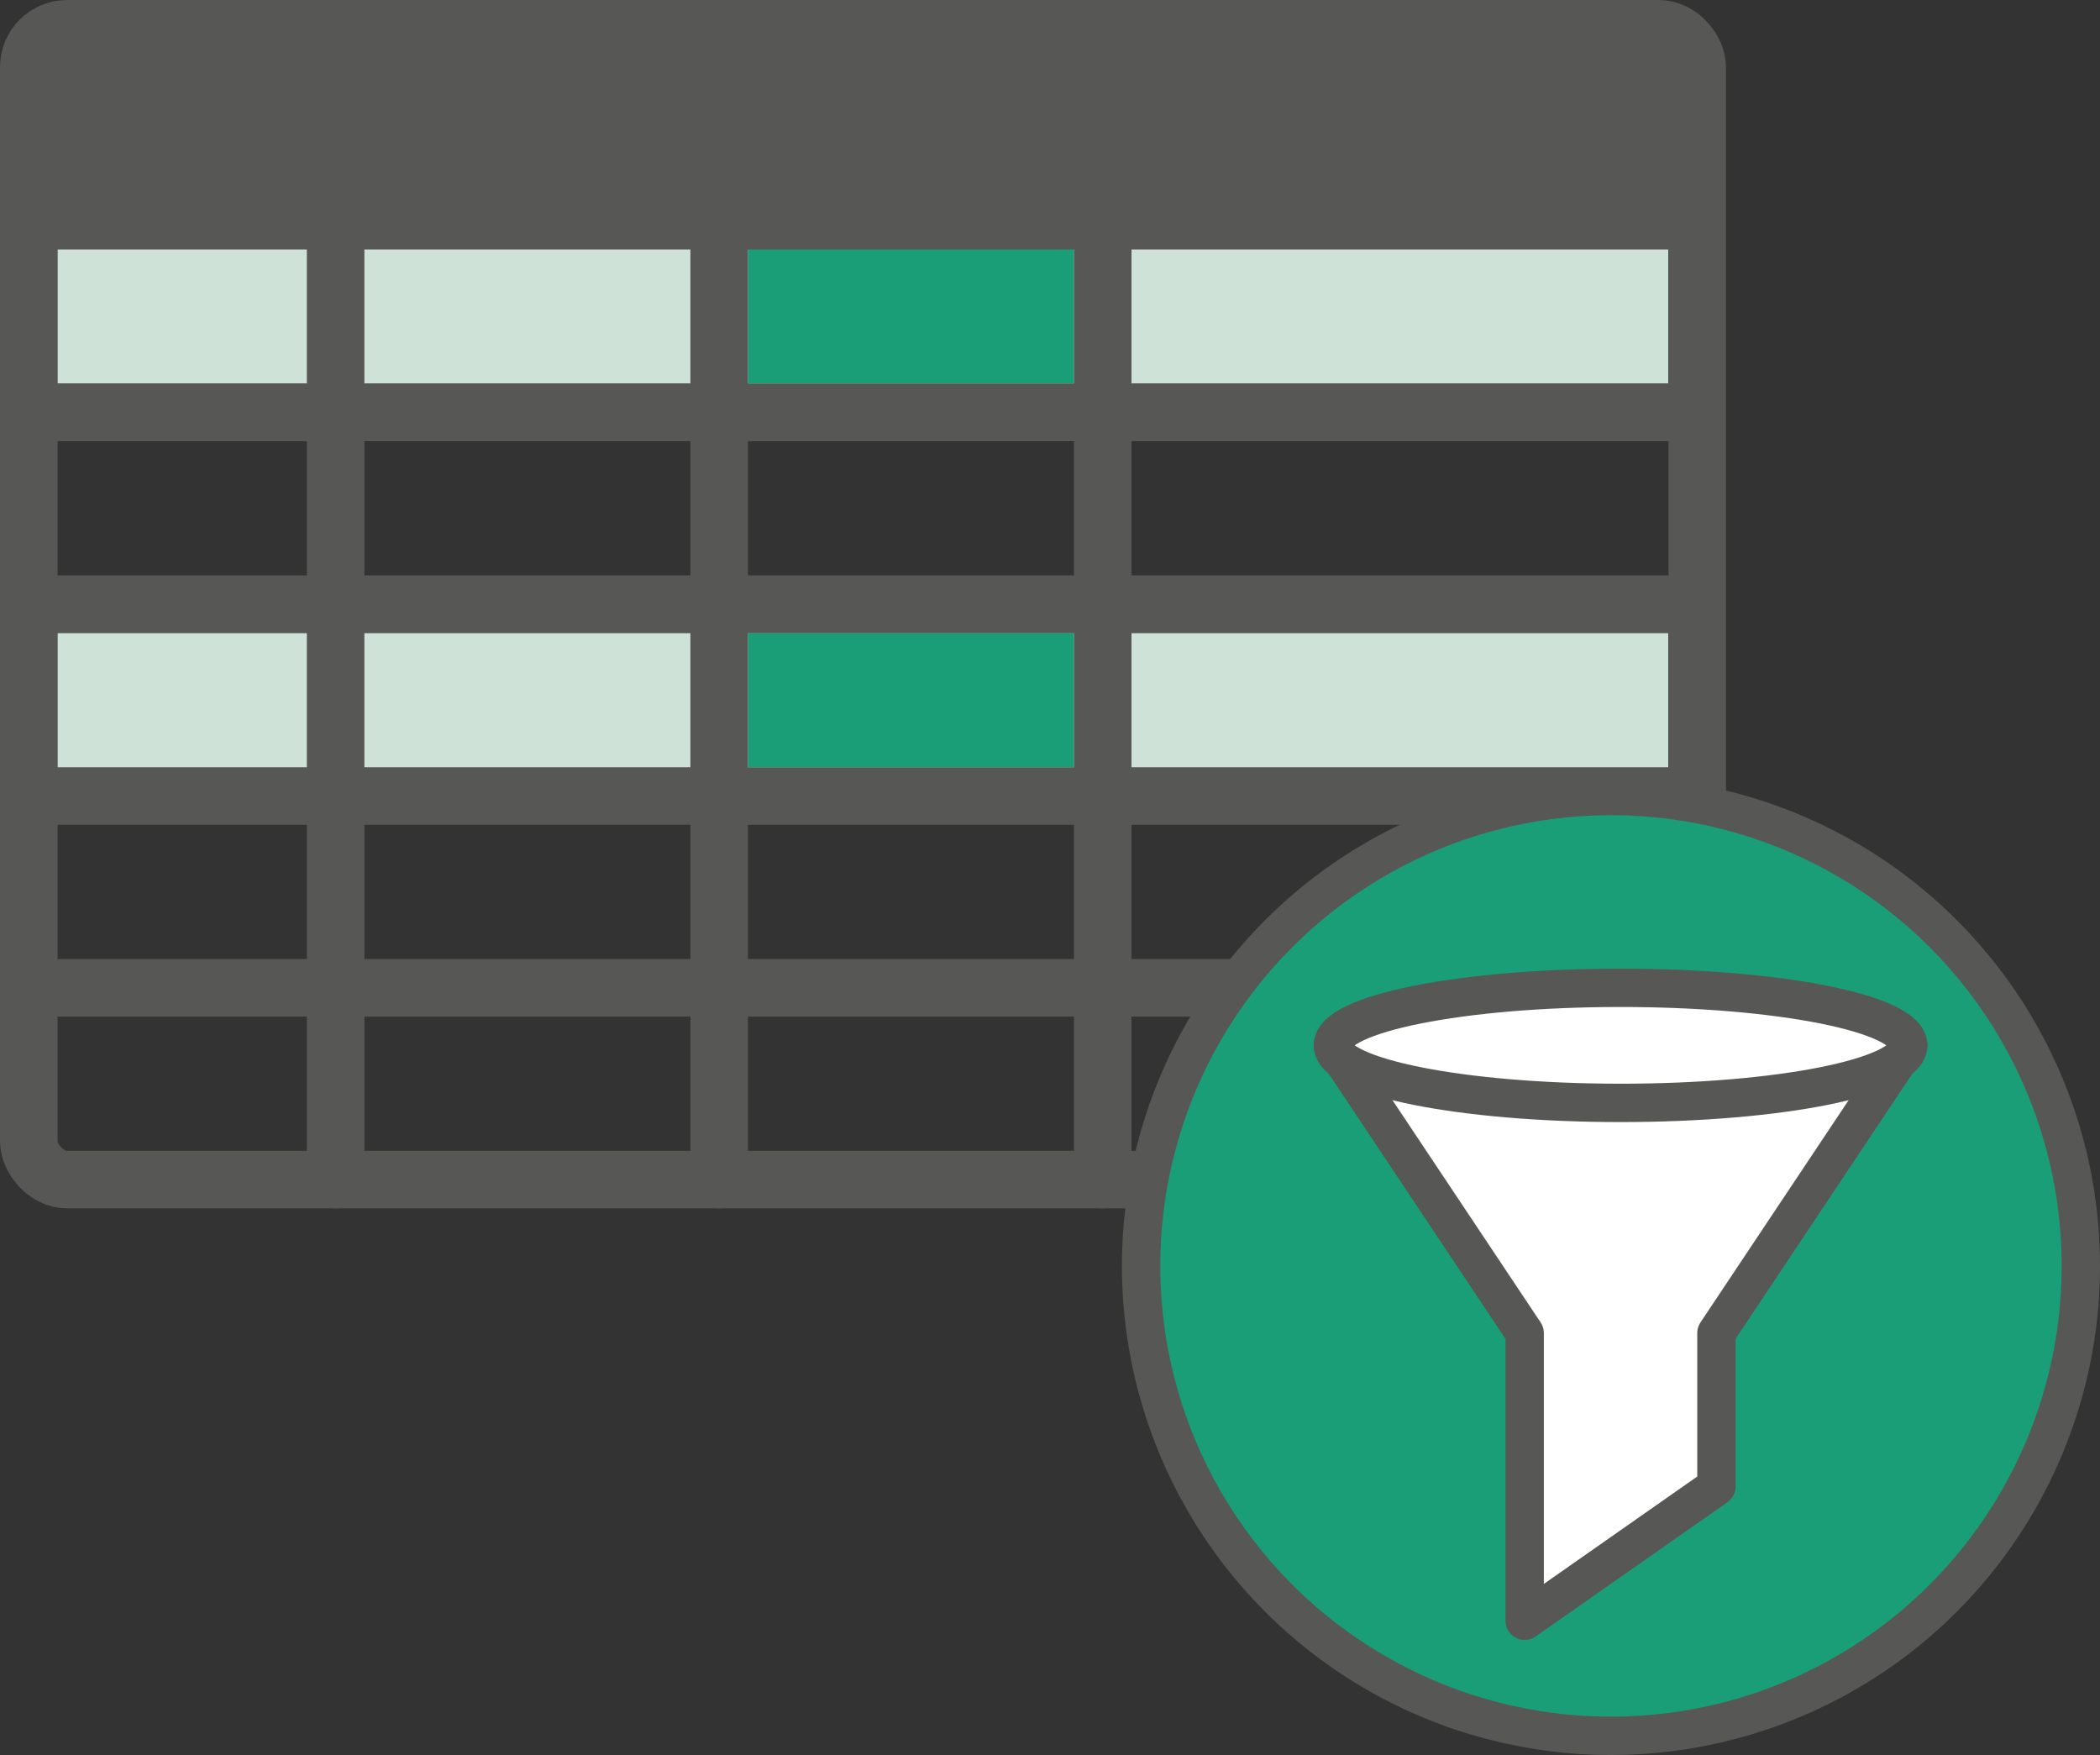 <svg xmlns="http://www.w3.org/2000/svg" viewBox="0 0 109.5 91.5"><rect x="0" y="0" width="109.5" height="91.5" fill="#333333" stroke="none"/><g id="Layer_5" data-name="Layer 5"><rect x="2.99" y="13" width="84" height="7" style="fill:#cee2d7"/><rect x="2.99" y="33" width="84" height="8.5" style="fill:#cee2d7"/></g><g id="Layer_4" data-name="Layer 4"><rect x="39" y="13" width="17" height="7" style="fill:#199e77"/><rect x="39" y="33" width="17" height="7" style="fill:#199e77"/></g><g id="Layer_3" data-name="Layer 3"><path d="M191.5,24.5" transform="translate(-9.5 -14.5)" style="fill:#199e77;fill-opacity:0.46;stroke:#575756;stroke-miterlimit:10"/><path d="M122.5,31.5" transform="translate(-9.5 -14.5)" style="fill:#199e77;fill-opacity:0.46;stroke:#575756;stroke-miterlimit:10"/><line x1="17.5" y1="1.5" x2="17.5" y2="61.5" style="fill:none;stroke:#575756;stroke-linecap:round;stroke-linejoin:round;stroke-width:3px"/><line x1="37.5" y1="1.5" x2="37.5" y2="61.5" style="fill:none;stroke:#575756;stroke-linecap:round;stroke-linejoin:round;stroke-width:3px"/><line x1="57.5" y1="1.5" x2="57.5" y2="61.5" style="fill:none;stroke:#575756;stroke-linecap:round;stroke-linejoin:round;stroke-width:3px"/><rect x="2.5" y="3.5" width="85" height="8" style="fill:#575756;stroke:#575756;stroke-linecap:round;stroke-linejoin:round;stroke-width:3px"/><line x1="2.5" y1="21.5" x2="87.5" y2="21.5" style="fill:none;stroke:#575756;stroke-linecap:round;stroke-linejoin:round;stroke-width:3px"/><line x1="2.5" y1="31.5" x2="87.5" y2="31.5" style="fill:none;stroke:#575756;stroke-linecap:round;stroke-linejoin:round;stroke-width:3px"/><line x1="2.5" y1="41.5" x2="87.5" y2="41.5" style="fill:none;stroke:#575756;stroke-linecap:round;stroke-linejoin:round;stroke-width:3px"/><line x1="2.5" y1="51.5" x2="87.5" y2="51.5" style="fill:none;stroke:#575756;stroke-linecap:round;stroke-linejoin:round;stroke-width:3px"/></g><g id="Layer_2" data-name="Layer 2"><rect x="1.5" y="1.5" width="87" height="60" rx="2" style="fill:none;stroke:#575756;stroke-linecap:round;stroke-linejoin:round;stroke-width:3px"/></g><g id="Layer_6" data-name="Layer 6"><circle cx="84" cy="66" r="24.5" style="fill:#199e77;stroke:#575756;stroke-miterlimit:10;stroke-width:2px"/><polyline points="69.5 54.5 79.5 69.5 79.5 84.5 89.5 77.5 89.5 69.5 99.5 54.5" style="fill:#fff;stroke:#575756;stroke-linecap:round;stroke-linejoin:round;stroke-width:2px"/><ellipse cx="84.5" cy="54.5" rx="15" ry="3" style="fill:#fff;stroke:#575756;stroke-miterlimit:10;stroke-width:2px"/><path d="M99,68" transform="translate(-9.5 -14.5)" style="fill:#199e77;stroke:#575756;stroke-linecap:round;stroke-linejoin:round;stroke-width:2px"/></g></svg>